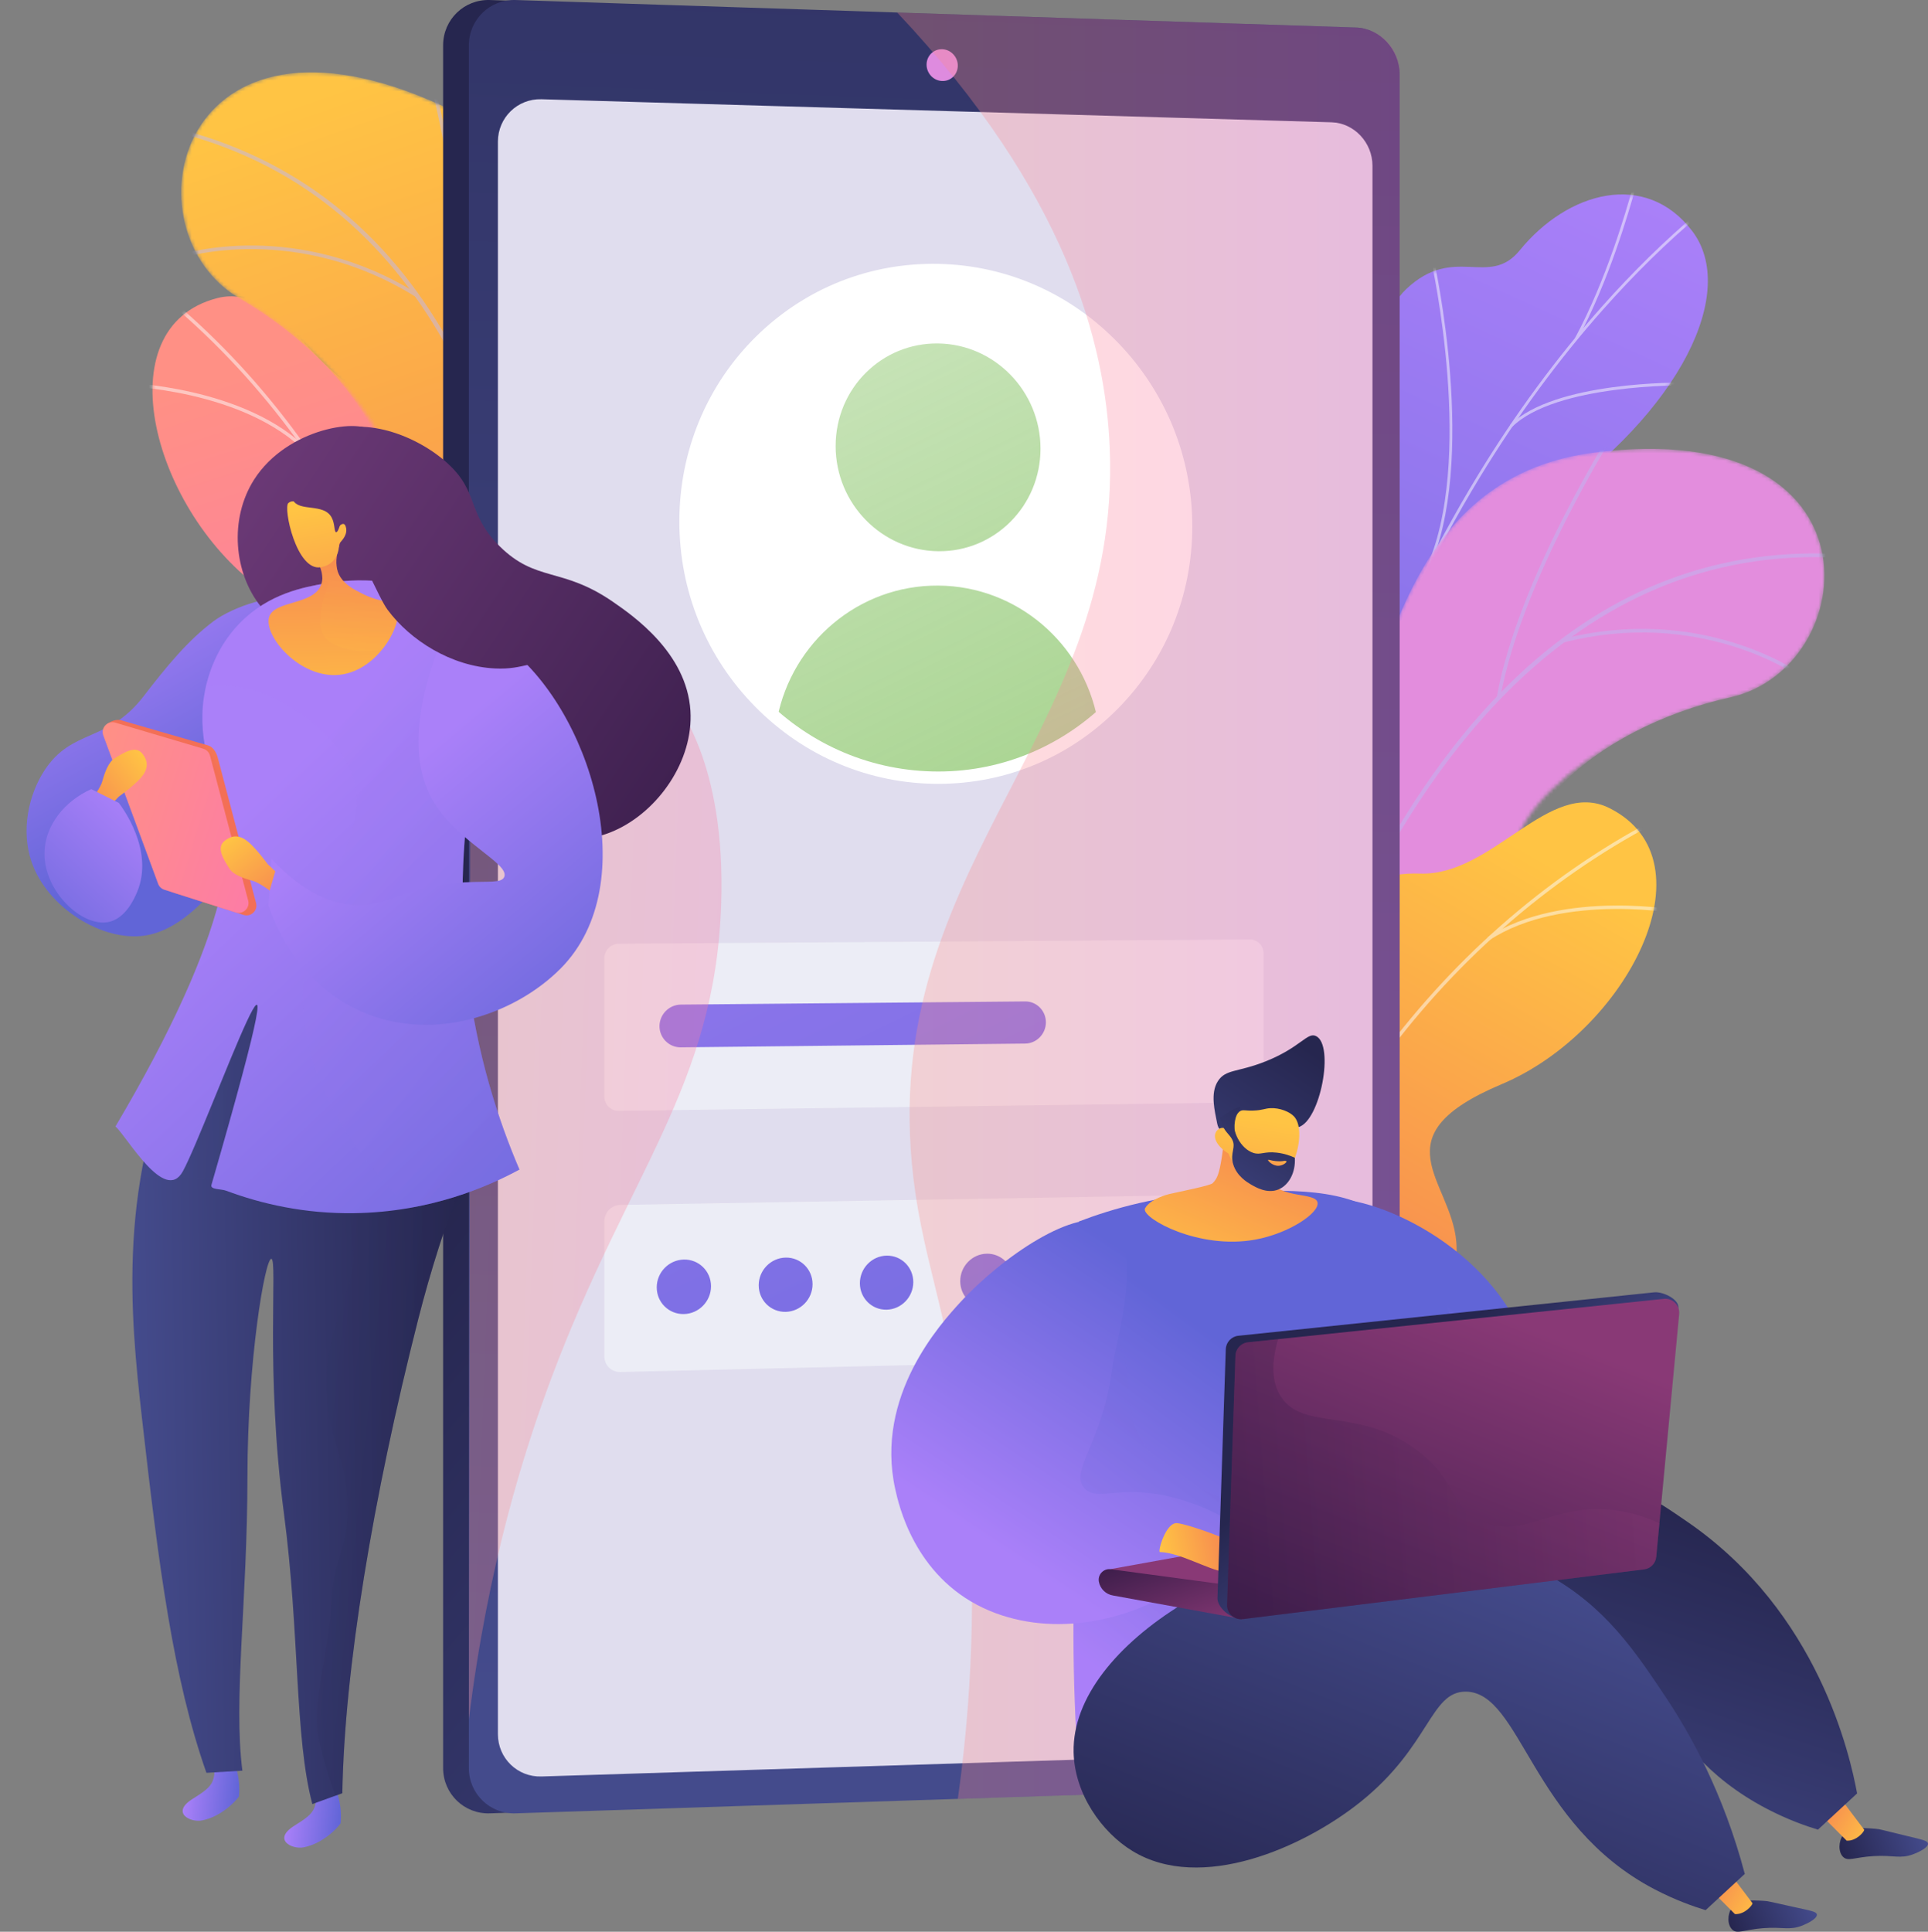 <svg width="538" height="539" viewBox="0 0 538 539" fill="none" xmlns="http://www.w3.org/2000/svg">
<rect x="0" y="0" width="538" height="539" fill="#808080" stroke="none"/>
<path d="M109.741 258.572C109.889 258.686 110.038 258.799 110.188 258.912C119.017 265.6 129.847 271.348 143.22 275.199C145.881 275.764 148.539 276.332 151.2 276.898C154.965 271.182 157.522 265.071 150.097 260.64C138.567 253.762 143.797 231.74 149.171 224.839C155.824 216.298 170.908 196.092 153.25 185.177C138.55 176.09 127.208 173.232 131.277 152.372C135.345 131.512 127.354 115.841 108.394 112.359C88.441 108.693 78.934 78.489 60.65 83.177C28.789 91.344 42.745 143.097 73.51 164.833C104.276 186.569 81.632 193.922 76.468 210.53C69.418 233.204 101.721 236.132 107.649 247.233C109.658 250.993 110.112 254.897 109.743 258.57L109.741 258.572Z" fill="url(#paint0_linear_120_1685)"/>
<mask id="mask0_120_1685" style="mask-type:luminance" maskUnits="userSpaceOnUse" x="42" y="82" width="120" height="200">
<path d="M105.643 271.014L148.497 281.471C152.472 276.01 158.39 265.591 150.097 260.642C138.567 253.764 143.797 231.743 149.171 224.841C155.824 216.3 170.908 196.094 153.25 185.179C138.55 176.092 127.208 173.234 131.277 152.374C135.345 131.514 127.354 115.843 108.394 112.361C88.441 108.695 78.934 78.491 60.65 83.179C28.789 91.346 42.745 143.099 73.51 164.835C104.276 186.571 81.632 193.924 76.468 210.532C69.418 233.206 101.721 236.134 107.649 247.235C112.298 255.94 108.642 265.408 105.643 271.012V271.014Z" fill="white"/>
</mask>
<g mask="url(#mask0_120_1685)">
<g style="mix-blend-mode:soft-light" opacity="0.5">
<path d="M127.463 269.191L128.419 269.234C131.548 199.386 100.782 128.359 48.126 83.874L47.509 84.604C99.944 128.902 130.58 199.632 127.463 269.191Z" fill="#FCFDFE"/>
<path d="M125.91 230.963L126.837 231.194C133.46 204.528 161.44 189.415 161.723 189.266L161.276 188.421C160.989 188.573 132.638 203.878 125.912 230.963H125.91Z" fill="#FCFDFE"/>
<path d="M127.691 256.326L128.616 256.088C121.696 229.104 73.438 213.529 72.951 213.375L72.662 214.286C73.144 214.438 120.903 229.854 127.691 256.326Z" fill="#FCFDFE"/>
<path d="M107.313 165.008L108.255 164.851C104.612 143.054 124.968 115.971 125.173 115.699L124.411 115.12C124.203 115.394 103.6 142.81 107.311 165.008H107.313Z" fill="#FCFDFE"/>
<path d="M85.502 126.335L86.184 125.666C68.553 107.695 34.57 106.75 34.228 106.743L34.208 107.699C34.545 107.706 68.147 108.643 85.502 126.335Z" fill="#FCFDFE"/>
</g>
</g>
<mask id="mask1_120_1685" style="mask-type:luminance" maskUnits="userSpaceOnUse" x="50" y="20" width="143" height="285">
<path d="M167.012 304.136L119.614 303.976C119.614 303.976 110.774 279.618 122.448 262.489C146.265 227.54 114.01 209.107 101.656 199.366C83.023 184.674 73.008 163.596 100.509 154.528C128.008 145.459 100.55 102.771 67.04 83.382C34.25 64.41 49.037 -4.861 123.778 29.684C168.412 50.315 161.25 97.715 163.321 122.512C165.392 147.309 202.232 149.485 189.52 179.726C178.66 205.556 158.128 224.349 173.687 242.185C189.246 260.021 190.794 279.968 167.014 304.136H167.012Z" fill="white"/>
</mask>
<g mask="url(#mask1_120_1685)">
<path d="M167.012 304.136L119.614 303.976C119.614 303.976 110.773 279.618 122.448 262.489C146.265 227.54 114.01 209.107 101.656 199.366C83.023 184.674 74.855 165.744 97.363 153.559C122.83 139.773 100.55 102.771 67.039 83.382C34.248 64.41 49.035 -4.861 123.776 29.684C168.41 50.315 161.248 97.715 163.319 122.512C165.39 147.309 202.23 149.485 189.518 179.726C178.658 205.556 158.126 224.349 173.685 242.185C189.244 260.021 190.792 279.968 167.012 304.136Z" fill="url(#paint1_linear_120_1685)"/>
<g style="mix-blend-mode:soft-light" opacity="0.5">
<path d="M146.483 308.469L145.5 308.286C145.615 307.676 156.788 246.609 149.622 182.728C143.021 123.876 119.046 50.524 42.331 35.289L42.525 34.307C76.675 41.089 103.393 59.75 121.934 89.772C136.747 113.756 146.396 144.999 150.618 182.635C157.797 246.662 146.596 307.859 146.483 308.469Z" fill="#BEB8F2"/>
<path d="M129.143 102.652L128.151 102.525C132.378 69.472 119.946 22.459 119.82 21.987L120.787 21.729C120.912 22.202 133.396 69.406 129.143 102.652Z" fill="#BEB8F2"/>
<path d="M116.238 82.987C82.626 61.875 51.121 71.842 50.807 71.946L50.495 70.996C50.814 70.89 82.746 60.768 116.77 82.14L116.238 82.989V82.987Z" fill="#BEB8F2"/>
<path d="M152.033 224.745C141.005 177.506 76.882 165.711 76.246 165.648L76.28 164.648C76.908 164.65 141.881 176.857 153.006 224.516L152.033 224.743V224.745Z" fill="#BEB8F2"/>
<path d="M152.41 204.745L151.431 204.538C157.834 174.253 190.761 153.511 191.094 153.304L191.622 154.154C191.293 154.358 158.724 174.881 152.412 204.745H152.41Z" fill="#BEB8F2"/>
<path d="M147.046 298.635C145.666 280.258 119.499 265.622 119.235 265.476L119.717 264.6C120.814 265.204 146.622 279.641 148.042 298.56L147.045 298.635H147.046Z" fill="#BEB8F2"/>
<path d="M149.886 284.21L148.899 284.038C151.399 269.683 173.153 253.757 180.301 248.524C181.311 247.784 182.183 247.145 182.316 247.001L183.061 247.668C182.876 247.875 182.298 248.3 180.892 249.33C173.824 254.503 152.315 270.252 149.886 284.208V284.21Z" fill="#BEB8F2"/>
</g>
</g>
<path d="M382.309 277.14C387.526 288.412 382.555 299.687 377.783 307.277C376.645 307.284 375.983 307.6 374.834 307.88C364.457 310.405 359.591 309.12 349.042 309.883C346.771 310.048 340.026 308.355 337.316 307.471L332.291 305.737C332.291 305.737 323.373 278.319 337.386 270.744C351.401 263.171 346.034 235.882 344.859 221C341.672 180.62 385.284 184.292 385.333 132.074C385.346 118.187 380.73 91.697 392.433 80.635C405.766 68.033 415.499 80.395 424.071 69.857C437.47 53.385 459.213 47.478 472.173 64.428C484.965 81.159 469.422 114.462 430.785 141.228C405.24 163.572 404.841 170.262 406.851 186.552C408.259 197.963 419.138 227.686 403.658 239.557C388.178 251.426 376.347 264.252 382.313 277.138L382.309 277.14Z" fill="url(#paint2_linear_120_1685)"/>
<mask id="mask2_120_1685" style="mask-type:luminance" maskUnits="userSpaceOnUse" x="329" y="54" width="148" height="263">
<path d="M371.047 316.506L333.135 306.735C333.135 306.735 323.372 278.321 337.385 270.746C351.399 263.173 346.032 235.884 344.857 221.002C341.671 180.622 385.282 184.293 385.332 132.076C385.345 118.189 380.728 91.698 392.431 80.637C405.764 68.034 415.497 80.397 424.069 69.859C437.469 53.387 459.211 47.48 472.171 64.43C484.963 81.16 469.42 114.464 430.783 141.23C405.238 163.574 404.839 170.264 406.849 186.554C408.257 197.965 419.136 227.688 403.657 239.559C388.177 251.428 376.347 264.254 382.311 277.14C391.386 296.748 371.049 316.505 371.049 316.505L371.047 316.506Z" fill="white"/>
</mask>
<g mask="url(#mask2_120_1685)">
<g style="mix-blend-mode:soft-light" opacity="0.5">
<path d="M354.533 310.31L353.762 310.214C354.335 305.623 354.969 301 355.645 296.473C360.664 262.955 368.627 231.119 379.316 201.848C388.374 177.047 399.509 153.736 412.413 132.562C422.791 115.536 434.365 99.793 446.811 85.772C455.561 75.916 464.65 67.005 473.825 59.288C475.423 57.942 477.134 56.657 478.787 55.413C480.991 53.757 483.269 52.043 485.301 50.176L485.826 50.749C483.766 52.642 481.471 54.367 479.254 56.036C477.608 57.273 475.907 58.554 474.325 59.885C465.181 67.576 456.119 76.462 447.393 86.29C434.976 100.277 423.432 115.982 413.077 132.969C400.198 154.099 389.086 177.362 380.046 202.116C369.375 231.337 361.424 263.123 356.413 296.589C355.737 301.111 355.103 305.726 354.533 310.312V310.31Z" fill="#FCFDFE"/>
<path d="M398.445 159.372L397.743 159.043C411.892 128.869 399.468 73.12 399.341 72.561L400.098 72.389C400.226 72.951 412.711 128.958 398.447 159.374L398.445 159.372Z" fill="#FCFDFE"/>
<path d="M366.257 247.254L365.521 247.008C372.739 225.375 413.215 208.676 413.624 208.51L413.915 209.229C413.511 209.394 373.362 225.958 366.257 247.252V247.254Z" fill="#FCFDFE"/>
<path d="M363.221 259.882L362.453 259.77C364.594 245.037 359.648 223.801 348.525 199.974C348.151 199.175 347.972 198.727 347.985 198.63L348.756 198.732L348.371 198.68L348.746 198.584C348.774 198.667 348.985 199.12 349.23 199.645C360.417 223.608 365.386 245.001 363.223 259.881L363.221 259.882Z" fill="#FCFDFE"/>
<path d="M355.696 301.944L354.993 301.617C361.895 286.744 385.483 280.875 385.72 280.818L385.902 281.572C385.668 281.63 362.44 287.412 355.696 301.944Z" fill="#FCFDFE"/>
<path d="M353.359 310.369C350.435 297.475 343.714 284.999 332.814 272.228L333.405 271.724C344.39 284.593 351.165 297.177 354.117 310.198L353.359 310.369Z" fill="#FCFDFE"/>
<path d="M440.197 94.665L439.514 94.297C448.315 77.959 453.778 58.753 455.572 52.443C456.006 50.916 456.161 50.378 456.248 50.2L456.946 50.541C456.882 50.677 456.634 51.55 456.32 52.657C454.519 58.988 449.041 78.255 440.199 94.667L440.197 94.665Z" fill="#FCFDFE"/>
<path d="M421.959 119.111L421.414 118.558C433.811 106.349 468.598 106.739 470.074 106.762L470.062 107.538C469.703 107.532 434.125 107.129 421.959 119.111Z" fill="#FCFDFE"/>
</g>
</g>
<mask id="mask3_120_1685" style="mask-type:luminance" maskUnits="userSpaceOnUse" x="312" y="125" width="198" height="264">
<path d="M320.75 374.796L365.978 388.979C365.978 388.979 381.764 368.435 375.812 348.577C363.668 308.059 399.984 300.247 414.704 294.698C436.905 286.33 452.821 269.267 429.347 252.306C405.873 235.344 444.947 202.959 482.748 194.613C519.738 186.447 526.573 115.945 444.892 126.265C396.111 132.427 388.616 179.776 379.15 202.785C369.684 225.795 333.908 216.726 336.889 249.396C339.435 277.302 353.328 301.427 333.108 313.723C312.887 326.019 305.385 344.562 320.75 374.794V374.796Z" fill="white"/>
</mask>
<g mask="url(#mask3_120_1685)">
<path d="M320.75 374.796L365.978 388.979C365.978 388.979 381.764 368.435 375.812 348.577C363.668 308.059 399.984 300.247 414.704 294.698C436.905 286.33 450.41 270.757 432.638 252.333C412.528 231.488 444.947 202.957 482.748 194.613C519.738 186.447 526.573 115.945 444.892 126.265C396.111 132.427 388.616 179.776 379.15 202.785C369.684 225.795 333.908 216.726 336.889 249.396C339.435 277.302 353.328 301.427 333.108 313.723C312.887 326.019 305.385 344.562 320.75 374.794V374.796Z" fill="#E38DDD"/>
<g style="mix-blend-mode:soft-light" opacity="0.5">
<path d="M339.01 385.134L340.004 385.256C340.08 384.641 347.882 323.05 374.014 264.326C398.09 210.225 443.105 147.559 520.835 156.243L520.946 155.248C486.345 151.382 455.239 161.09 428.492 184.097C407.126 202.477 388.487 229.34 373.092 263.938C346.903 322.797 339.088 384.519 339.01 385.134Z" fill="#BEB8F2"/>
<path d="M417.73 194.196L418.715 194.375C424.673 161.591 450.73 120.538 450.992 120.126L450.15 119.586C449.885 119.998 423.725 161.219 417.732 194.196H417.73Z" fill="#BEB8F2"/>
<path d="M435.972 179.354C474.392 169.398 501.409 188.43 501.677 188.622L502.263 187.811C501.991 187.615 474.612 168.306 435.721 178.386L435.972 179.354Z" fill="#BEB8F2"/>
<path d="M359.018 303.65C383.804 261.956 448.491 270.112 449.115 270.243L449.387 269.28C448.786 269.092 383.166 261.075 358.159 303.138L359.018 303.65Z" fill="#BEB8F2"/>
<path d="M364.703 284.473L365.699 284.571C368.747 253.766 343.627 224.033 343.372 223.738L342.613 224.388C342.864 224.682 367.709 254.097 364.703 284.473Z" fill="#BEB8F2"/>
<path d="M341.443 375.592C348.312 358.492 377.676 352.457 377.973 352.398L377.777 351.416C376.549 351.66 347.586 357.616 340.516 375.219L341.443 375.592Z" fill="#BEB8F2"/>
<path d="M343.095 360.982L344.087 361.117C346.042 346.679 330.118 324.917 324.886 317.765C324.147 316.754 323.508 315.882 323.425 315.704L322.512 316.114C322.627 316.368 323.048 316.948 324.077 318.355C329.25 325.425 344.994 346.941 343.093 360.98L343.095 360.982Z" fill="#BEB8F2"/>
</g>
</g>
<path d="M363.561 386.258C363.391 386.337 363.223 386.415 363.053 386.495C352.994 391.129 341.183 394.415 327.296 395.301C324.576 395.282 321.857 395.264 319.139 395.245C316.689 388.853 315.503 382.336 323.706 379.605C336.444 375.365 336.064 352.734 332.297 344.84C327.632 335.069 317.24 312.092 336.828 305.227C353.136 299.512 364.827 299.159 365.331 277.91C365.837 256.662 377.005 243.074 396.27 243.749C416.544 244.459 432.314 217.002 449.165 225.51C478.528 240.333 453.787 287.879 419.074 302.497C384.36 317.113 404.896 329.163 406.374 346.492C408.392 370.152 376.214 366.067 368.041 375.637C365.272 378.877 363.992 382.592 363.563 386.258H363.561Z" fill="url(#paint3_linear_120_1685)"/>
<mask id="mask4_120_1685" style="mask-type:luminance" maskUnits="userSpaceOnUse" x="317" y="223" width="146" height="178">
<path d="M364.893 399.29L320.794 400.292C318.084 394.105 314.543 382.655 323.704 379.607C336.442 375.367 336.062 352.736 332.295 344.841C327.63 335.07 317.238 312.094 336.827 305.229C353.134 299.513 364.825 299.16 365.329 277.912C365.835 256.664 377.003 243.076 396.269 243.751C416.543 244.461 432.312 217.004 449.163 225.512C478.527 240.335 453.785 287.881 419.072 302.499C384.358 317.114 404.894 329.165 406.372 346.494C408.39 370.154 376.213 366.069 368.039 375.639C361.631 383.14 363.169 393.175 364.893 399.291V399.29Z" fill="white"/>
</mask>
<g mask="url(#mask4_120_1685)">
<g style="mix-blend-mode:soft-light" opacity="0.5">
<path d="M343.973 392.822L343.03 392.659C354.969 323.769 400.266 261.014 461.244 228.884L461.689 229.73C400.968 261.725 355.861 324.22 343.973 392.824V392.822Z" fill="#FCFDFE"/>
<path d="M353.698 355.819L352.742 355.845C351.998 328.377 327.916 307.604 327.674 307.397L328.293 306.669C328.539 306.878 352.944 327.919 353.699 355.819H353.698Z" fill="#FCFDFE"/>
<path d="M346.513 380.208L345.659 379.777C358.211 354.912 408.687 350.071 409.195 350.026L409.282 350.978C408.779 351.024 358.826 355.816 346.513 380.208Z" fill="#FCFDFE"/>
<path d="M386.021 295.401L385.134 295.044C393.372 274.539 379.307 243.712 379.163 243.403L380.029 243C380.173 243.313 394.41 274.517 386.021 295.401Z" fill="#FCFDFE"/>
<path d="M415.624 262.319L415.101 261.518C436.177 247.757 469.572 254.137 469.908 254.204L469.723 255.143C469.393 255.076 436.373 248.771 415.624 262.319Z" fill="#FCFDFE"/>
</g>
</g>
<path d="M383.386 20.712V485.263C383.386 492.21 377.454 493.705 370.727 493.925L140.183 505.855L136.69 505.97C129.523 506.205 123.648 500.515 123.648 493.326V12.649C123.648 5.46 129.522 -0.227 136.69 0.006L141.43 0.161L372.819 18.167C379.545 18.387 383.386 13.764 383.386 20.71V20.712Z" fill="url(#paint4_linear_120_1685)"/>
<path d="M390.567 20.712V485.263C390.567 492.21 385.073 498.075 378.346 498.295L143.871 505.97C136.704 506.205 130.829 500.515 130.829 493.326V12.649C130.829 5.46 136.703 -0.227 143.871 0.006L378.346 7.68C385.073 7.9 390.567 13.764 390.567 20.712Z" fill="url(#paint5_linear_120_1685)"/>
<path d="M382.98 46.25V476.602C382.98 483.088 377.846 488.556 371.561 488.753L151.08 495.683C144.408 495.892 138.942 490.585 138.942 483.888V39.514C138.942 32.818 144.408 27.498 151.08 27.692L371.561 34.124C377.846 34.307 382.98 39.764 382.98 46.25Z" fill="#E0DDEE"/>
<path d="M267.27 18.303C267.27 20.751 265.321 22.677 262.915 22.603C260.508 22.531 258.555 20.485 258.555 18.034C258.555 15.582 260.508 13.658 262.915 13.734C265.321 13.81 267.27 15.856 267.27 18.303Z" fill="#DE8BDF"/>
<path d="M348.763 307.595L172.676 309.957C170.45 309.987 168.643 308.203 168.643 305.974V267.395C168.643 265.165 170.45 263.345 172.676 263.33L348.763 262.138C350.878 262.123 352.591 263.871 352.591 266.043V303.61C352.591 305.782 350.878 307.564 348.763 307.593V307.595Z" fill="#F4F7FA" fill-opacity="0.62"/>
<path d="M348.364 378.657L173.097 382.831C170.639 382.89 168.643 380.94 168.643 378.478V340.743C168.643 338.281 170.639 336.25 173.097 336.207L348.364 333.2C350.699 333.159 352.593 335.07 352.593 337.47V374.215C352.593 376.613 350.701 378.602 348.364 378.657Z" fill="#F4F7FA" fill-opacity="0.62"/>
<path d="M330.983 146.866C330.983 185.587 300.197 216.983 261.838 216.989C223.049 216.994 191.286 184.97 191.286 145.457C191.286 105.945 223.051 74.559 261.838 75.347C300.197 76.125 330.983 108.14 330.983 146.864V146.866Z" fill="white"/>
<path d="M290.348 125.183C290.348 141.139 277.616 153.953 261.859 153.805C246.042 153.657 233.18 140.516 233.18 124.455C233.18 108.394 246.044 95.582 261.859 95.835C277.616 96.088 290.348 109.227 290.348 125.183Z" fill="url(#paint6_linear_120_1685)"/>
<path d="M261.84 216.991C278.796 216.989 294.263 210.854 306.24 200.695C302.165 179.602 283.895 163.559 261.84 163.393C239.645 163.225 221.041 179.175 216.864 200.499C229.111 210.81 244.801 216.996 261.84 216.993V216.991Z" fill="url(#paint7_linear_120_1685)"/>
<path d="M286.079 291.186L189.976 292.236C186.706 292.271 184.029 289.615 184.029 286.332C184.029 283.049 186.706 280.339 189.976 280.31L286.079 279.424C289.256 279.395 291.854 282.016 291.854 285.247C291.854 288.478 289.256 291.151 286.079 291.186Z" fill="url(#paint8_linear_120_1685)"/>
<path d="M198.406 358.897C198.406 363.091 195.021 366.565 190.84 366.653C186.656 366.744 183.258 363.409 183.258 359.206C183.258 355.002 186.656 351.529 190.84 351.448C195.021 351.366 198.406 354.701 198.406 358.895V358.897Z" fill="url(#paint9_linear_120_1685)"/>
<path d="M226.742 358.317C226.742 362.494 223.385 365.953 219.238 366.041C215.086 366.13 211.717 362.81 211.717 358.624C211.717 354.437 215.086 350.978 219.238 350.899C223.383 350.819 226.742 354.139 226.742 358.317Z" fill="url(#paint10_linear_120_1685)"/>
<path d="M254.849 357.742C254.849 361.901 251.518 365.346 247.406 365.435C243.288 365.524 239.946 362.217 239.946 358.047C239.946 353.877 243.288 350.433 247.406 350.354C251.518 350.274 254.849 353.581 254.849 357.742Z" fill="url(#paint11_linear_120_1685)"/>
<path d="M282.729 357.171C282.729 361.313 279.426 364.744 275.345 364.833C271.26 364.921 267.946 361.625 267.946 357.474C267.946 353.322 271.26 349.891 275.345 349.812C279.424 349.732 282.729 353.028 282.729 357.171Z" fill="url(#paint12_linear_120_1685)"/>
<path d="M310.386 356.605C310.386 360.731 307.108 364.147 303.061 364.235C299.009 364.322 295.721 361.041 295.721 356.906C295.721 352.771 299.009 349.355 303.061 349.276C307.108 349.198 310.386 352.479 310.386 356.605Z" fill="url(#paint13_linear_120_1685)"/>
<path d="M261.829 218.71C242.59 218.71 224.468 211.09 210.797 197.253C197.109 183.399 189.569 165.005 189.569 145.459C189.569 125.913 197.218 107.396 211.105 93.778C224.752 80.397 242.778 73.238 261.875 73.63C280.865 74.016 298.678 81.848 312.032 95.684C325.361 109.494 332.701 127.669 332.701 146.866C332.701 166.062 325.356 184.103 312.019 197.652C298.656 211.227 280.836 218.706 261.838 218.708H261.827L261.829 218.71ZM260.405 77.055C242.763 77.055 226.158 83.835 213.511 96.236C200.288 109.2 193.006 126.682 193.006 145.461C193.006 164.239 200.192 181.632 213.241 194.837C226.262 208.015 243.519 215.272 261.831 215.274H261.842C299.02 215.268 329.269 184.582 329.269 146.869C329.269 109.157 299.005 77.826 261.807 77.072C261.339 77.062 260.87 77.057 260.406 77.057L260.405 77.055Z" fill="white"/>
<path style="mix-blend-mode:multiply" opacity="0.3" d="M390.567 20.448C390.567 13.553 385.101 7.902 378.215 7.679L250.349 3.494C297.779 53.783 308.442 95.976 309.66 124.808C313.135 207.109 242.272 242.965 255.448 332.971C259.06 357.644 267.048 373.141 270.168 415.765C272.829 452.104 270.048 482.18 267.277 501.933L378.346 498.297C385.073 498.077 390.567 492.214 390.567 485.265V20.448Z" fill="url(#paint14_linear_120_1685)"/>
<path style="mix-blend-mode:multiply" opacity="0.3" d="M201.247 252.304C202.596 212.66 189.019 196.088 185.42 192.027C182.88 189.16 180.526 187.129 162.957 172.617C149.904 161.835 139.025 152.897 131.304 146.564C131.147 257.622 130.99 368.677 130.833 479.735C136.093 437.107 146.204 404.959 153.895 384.432C175.427 326.969 199.518 303.17 201.247 252.302V252.304Z" fill="url(#paint15_linear_120_1685)"/>
<path d="M426.982 410.151C434.673 405.502 431.45 380.873 420.145 363.905C404.094 339.812 370.496 329.279 363.975 336.878C357.3 344.655 378.38 372.121 381.803 376.581C394.225 392.766 417.886 415.65 426.982 410.151Z" fill="url(#paint16_linear_120_1685)"/>
<path d="M514.308 512.031C512.991 513.776 512.923 516.78 514.323 518.133C515.701 519.462 517.484 518.214 522.825 517.898C528.548 517.56 530.157 518.776 533.941 517.36C535.469 516.787 538.144 515.489 537.991 514.375C537.884 513.591 536.439 513.31 531.593 512.151C524.715 510.508 524.733 510.382 523.292 510.275C519.677 510.001 516.047 509.728 514.306 512.033L514.308 512.031Z" fill="url(#paint17_linear_120_1685)"/>
<path d="M514.201 502.589L520.211 510.563C520.185 511.12 518.038 513.739 515.309 513.591L508.09 506.364L514.201 502.587V502.589Z" fill="url(#paint18_linear_120_1685)"/>
<path d="M483.258 532.334C481.976 534.107 481.972 537.113 483.402 538.434C484.808 539.734 486.563 538.449 491.898 538.02C497.613 537.562 499.248 538.743 503.002 537.248C504.518 536.643 507.164 535.288 506.988 534.177C506.865 533.395 505.414 533.146 500.545 532.09C493.633 530.591 493.648 530.467 492.207 530.388C488.586 530.192 484.952 529.994 483.26 532.334H483.258Z" fill="url(#paint19_linear_120_1685)"/>
<path d="M483.025 523.081L489.035 531.055C489.009 531.612 486.862 534.231 484.134 534.083L476.914 526.856L483.025 523.079V523.081Z" fill="url(#paint20_linear_120_1685)"/>
<path d="M301.045 340.834C310.04 337.387 323.832 333.255 340.982 332.614C360.291 331.893 375.801 331.314 386.85 340.045C423.613 369.093 405.593 445.643 402.934 454.159C399.775 464.287 393.763 471.167 393.763 471.167C390.157 475.295 386.619 477.705 384.703 478.973C357.051 497.28 339.86 508.661 321.709 504.01C319.294 503.391 308.32 499.583 302.262 490.448C301.184 488.82 300.507 486.733 300.337 483.818C297.518 435.63 303.199 387.247 301.045 340.83V340.834Z" fill="url(#paint21_linear_120_1685)"/>
<path style="mix-blend-mode:multiply" opacity="0.3" d="M316.902 398.269C313.212 388.18 317.026 376.628 308.81 371.589C305.799 369.742 302.057 368.962 297.984 369.053C298.488 404.523 299.203 439.958 300.082 476.975C300.373 489.201 301.9 489.805 313.752 500.515C327.482 512.924 338.781 508.922 359.064 504.852C332.489 488.517 325.88 479.633 328.587 465.117C331.741 448.211 362.678 443.205 361.427 431.187C360.101 418.449 324.964 420.325 316.902 398.269Z" fill="url(#paint22_linear_120_1685)"/>
<path d="M309.525 341.475C300.397 336.374 279.404 350.888 267.933 363.4C262.601 369.215 244.042 389.463 249.815 415.514C250.755 419.759 255.099 439.608 274.429 448.688C291.736 456.817 314.579 453.705 332.487 440.603C334.922 438.499 337.357 436.396 339.794 434.292C342.173 431.791 344.553 429.29 346.934 426.789C342.942 424.02 336.189 420.065 326.823 417.715C312.551 414.135 306.129 419.15 302.604 415.262C298.263 410.477 307.942 402.225 310.48 381.156C311.165 375.47 319.723 347.172 309.527 341.473L309.525 341.475Z" fill="url(#paint23_linear_120_1685)"/>
<path d="M326.1 498.193C327.223 518.268 334.767 507.147 351.841 489.136C369.824 470.167 412.136 436.826 440.377 449.555C461.41 459.034 459.368 487.077 492.994 504.678C498.917 507.778 504.103 509.556 507.29 510.523C510.933 507.151 514.576 503.781 518.217 500.41C516.263 489.927 507.537 449.956 471.054 424.76C462.234 418.667 445.402 406.935 424.117 407.208C366.574 407.952 325.062 479.679 326.098 498.193H326.1Z" fill="url(#paint24_linear_120_1685)"/>
<path d="M299.587 488.881C299.827 500.561 307.45 511.268 316.039 516.495C335.103 528.098 363.652 515.578 379.641 502.776C399.099 487.199 399.091 471.936 409.034 472.012C424.483 472.128 427.176 509.09 461.652 527.135C467.575 530.235 472.759 532.013 475.947 532.98C479.591 529.608 483.232 526.238 486.875 522.867C480.897 500.232 471.641 483.787 464.815 473.55C456.302 460.782 448.106 448.492 432.235 439.586C415.525 430.207 399.559 429.773 392.775 429.667C349.984 429 298.961 458.411 299.589 488.885L299.587 488.881Z" fill="url(#paint25_linear_120_1685)"/>
<path d="M415.75 418.721L309.82 437.834L340.56 445.893L417.368 425.556L415.75 418.721Z" fill="url(#paint26_linear_120_1685)"/>
<path d="M306.643 441.372C307.029 443.35 308.612 444.875 310.602 445.187L346.941 451.814L345.299 442.606L309.82 437.836C307.849 437.664 306.262 439.431 306.643 441.374V441.372Z" fill="url(#paint27_linear_120_1685)"/>
<path d="M323.663 433.054C322.987 433.035 325.308 424.702 328.469 424.992C331.628 425.283 347.9 430.895 349.91 434.124L351.922 437.353C351.922 437.353 345.644 439.1 341.432 438.545C337.218 437.991 329.167 433.198 323.665 433.054H323.663Z" fill="url(#paint28_linear_120_1685)"/>
<path d="M342.053 376.465L339.729 445.952C339.65 448.35 343.245 451.64 345.624 451.344L456.076 436.081C457.894 435.856 459.309 434.397 459.481 432.575L468.349 364.958C468.58 362.505 464.039 360.335 461.589 360.59L345.548 372.714C343.61 372.918 342.12 374.518 342.055 376.467L342.053 376.465Z" fill="url(#paint29_linear_120_1685)"/>
<path d="M344.743 378.282L342.417 447.771C342.338 450.169 344.418 452.071 346.797 451.777L458.766 437.9C460.582 437.675 461.999 436.216 462.171 434.394L468.567 366.659C468.798 364.204 466.727 362.152 464.277 362.409L348.236 374.533C346.299 374.735 344.808 376.337 344.743 378.286V378.282Z" fill="url(#paint30_linear_120_1685)"/>
<path style="mix-blend-mode:multiply" opacity="0.3" d="M414.664 425.015C404.536 421.601 407.396 413.403 395.057 404.397C378.779 392.517 363.63 399.36 357.405 389.665C355.467 386.644 354.283 381.807 356.639 373.652L348.236 374.53C346.299 374.731 344.808 376.334 344.743 378.282L342.417 447.771C342.338 450.169 344.418 452.071 346.797 451.777L458.766 437.9C460.582 437.675 461.999 436.216 462.171 434.394L463.054 425.046C459.5 423.407 455.295 421.991 450.467 421.388C433.728 419.297 426.325 428.946 414.664 425.017V425.015Z" fill="url(#paint31_linear_120_1685)"/>
<path d="M341.798 306.151C342.125 313.312 341.539 319.022 340.93 322.941C340.231 327.431 339.649 328.605 338.888 329.569C338.888 329.569 338.648 329.874 338.373 330.148C337.675 330.845 328.894 332.557 326.305 333.161C326.032 333.226 320.962 334.459 319.508 337.185C319.497 337.204 319.47 337.257 319.455 337.338C318.954 340.065 334.521 348.71 350.165 345.901C359.739 344.181 368.291 338.359 367.646 335.494C366.996 332.61 357.44 334.529 354.377 329.383C352.247 325.802 354.289 320.532 356.768 316.137C354.03 311.436 344.534 310.85 341.796 306.149L341.798 306.151Z" fill="url(#paint32_linear_120_1685)"/>
<path d="M362.336 314.503C368.453 312.726 372.399 291.648 367.252 289.101C364.792 287.883 362.968 292.247 353.158 296.153C345.306 299.279 341.988 298.268 339.816 301.715C337.669 305.122 338.988 310.053 339.664 313.551C339.958 315.068 340.939 315.784 341.713 317.053C342.785 318.813 344.457 321.604 347.165 326.253C347.693 325.176 348.425 323.858 349.43 322.475C349.818 321.943 351.357 319.872 355.915 316.776C358.826 314.797 361.636 314.708 362.336 314.504V314.503Z" fill="url(#paint33_linear_120_1685)"/>
<path d="M342.805 321.882C342.805 321.882 345.323 329.239 353.3 330.464C360.443 331.562 364.962 315.991 361.204 311.643C359.949 310.194 357.047 309.064 354.453 309.21C352.92 309.296 352.299 309.787 349.794 309.88C347.481 309.965 346.917 309.586 346.134 309.994C345.155 310.508 344.174 312.077 344.532 317.002C343.489 315.344 341.992 314.466 340.73 314.752C340.529 314.798 339.973 315.02 339.59 315.458C338.209 317.044 339.347 319.713 342.803 321.88L342.805 321.882Z" fill="url(#paint34_linear_120_1685)"/>
<path d="M346.025 308.979C346.31 309.308 344.99 310.345 344.518 312.124C343.598 315.573 346.199 320.532 349.714 321.68C351.793 322.359 352.659 321.207 356.254 321.612C358.481 321.863 360.228 322.54 361.313 323.041C361.573 327.104 359.694 330.682 356.753 331.886C353.587 333.181 350.332 331.252 348.972 330.444C348.061 329.904 345.144 328.181 344.137 324.933C343.088 321.547 345.17 320.107 343.653 317.639C342.888 316.395 341.685 315.663 340.856 313.397C340.631 312.782 340.507 312.253 340.437 311.902C342.679 310.377 345.615 308.508 346.025 308.983V308.979Z" fill="url(#paint35_linear_120_1685)"/>
<path d="M358.444 323.891C358.444 323.891 356.748 324.349 354.152 323.621C354.026 323.586 353.877 323.591 353.845 323.654C353.731 323.891 355.168 325.381 356.818 325.288C357.989 325.222 359.077 324.366 358.989 324.068C358.95 323.943 358.697 323.902 358.442 323.891H358.444Z" fill="url(#paint36_linear_120_1685)"/>
<path d="M8.777 240.411C5.842 231.782 7.898 221.863 12.428 214.932C20.084 203.216 30.062 207.288 40.056 194.297C46.523 185.894 52.405 178.717 59.584 173.341C64.866 169.387 77.362 164.909 82.243 168.018C96.849 177.321 70.05 256.531 40.504 261.04C28.682 262.844 13.191 253.381 8.777 240.413V240.411Z" fill="url(#paint37_linear_120_1685)"/>
<path d="M64.825 490.546C65.605 492.212 66.486 494.65 66.719 497.685C66.821 499.016 66.78 500.221 66.675 501.267C65.817 502.532 61.809 506.874 56.395 507.946C53.046 508.609 47.616 505.768 53.768 501.924C59.919 498.079 60.839 497.153 59.03 487.324C58.564 484.796 58.747 483.872 59.145 483.692C60.072 483.276 62.714 487.154 64.827 490.546H64.825Z" fill="url(#paint38_linear_120_1685)"/>
<path d="M93.189 498.053C93.969 499.718 94.85 502.156 95.083 505.192C95.185 506.523 95.144 507.728 95.039 508.774C94.181 510.038 90.172 514.38 84.76 515.452C81.41 516.116 75.98 513.275 82.132 509.43C88.283 505.585 89.203 504.659 87.394 494.831C86.928 492.302 87.111 491.378 87.508 491.199C88.436 490.783 91.078 494.661 93.191 498.053H93.189Z" fill="url(#paint39_linear_120_1685)"/>
<path d="M122.688 292.722C124.722 305.112 126.754 317.503 128.788 329.891C124.334 341.612 120.194 354.383 116.684 368.175C104.008 417.996 96.105 465.978 95.526 500.351C92.737 501.362 89.945 502.371 87.156 503.38C82.156 484.491 83.666 455.93 79.223 422.251C73.972 382.461 77.541 351.355 75.714 351.246C73.963 351.141 69.054 379.618 69.047 412.14C69.038 446.518 65.086 474.195 67.634 494.064C64.29 494.264 60.948 494.463 57.604 494.663C48.346 468.387 44.3 437.08 39.613 395.683C36.358 366.936 32.517 328.745 51.712 289.345C53.63 285.41 60.321 276.678 61.576 274.519C83.588 278.733 100.679 288.504 122.691 292.719L122.688 292.722Z" fill="url(#paint40_linear_120_1685)"/>
<path style="mix-blend-mode:multiply" opacity="0.25" d="M116.684 368.176C120.192 354.383 124.334 341.614 128.788 329.893C126.754 317.503 124.722 305.112 122.688 292.724C100.675 288.51 83.585 278.739 61.572 274.524C60.318 276.683 53.626 285.415 51.709 289.351C45.239 302.632 41.392 315.774 39.253 328.466C81.839 328 94.163 336.873 97.555 345.052C102.957 358.071 86.529 371.274 92.341 397.624C94.089 405.549 96.7 409.452 97.006 419.381C97.409 432.407 93.16 433.671 92.493 446.923C91.765 461.422 86.746 475.592 89.099 485.87C90.562 492.258 92.275 497.454 93.592 501.055C94.237 500.822 94.88 500.589 95.525 500.356C96.103 465.984 104.006 418 116.682 368.18L116.684 368.176Z" fill="url(#paint41_linear_120_1685)"/>
<path d="M104.44 120.784C105.806 122.61 103.777 125.059 103.373 133.976C103.188 138.056 103.434 141.476 103.707 143.904C103.785 146.102 103.908 148.141 104.08 149.94C104.206 151.261 104.341 152.293 104.531 153.391C104.882 155.428 105.386 157.45 106.027 159.398C106.07 159.528 106.007 159.664 105.883 159.718C105.876 159.722 105.868 159.724 105.861 159.725C105.724 159.77 105.578 159.696 105.532 159.559C104.884 157.587 104.374 155.542 104.017 153.48C103.825 152.367 103.688 151.322 103.563 149.988C103.472 149.04 103.397 148.021 103.332 146.954C103.04 149.766 102.981 152.87 103.979 157.016C107.01 169.6 97.248 177.883 89.554 178.216C80.68 178.6 74.667 171.565 72.806 169.262C65.309 159.982 63.867 144.86 70.916 133.801C80.154 119.313 101.093 116.307 104.439 120.782L104.44 120.784Z" fill="url(#paint42_linear_120_1685)"/>
<path d="M82.005 132.899C82.384 131.492 84.102 125.758 89.349 122.161C99.303 115.338 115.259 120.814 124.408 128.847C133.981 137.252 130 143.067 139.409 152.402C149.629 162.539 156.801 158.112 171.008 167.905C176.597 171.757 191.653 182.138 192.66 198.331C193.53 212.323 183.639 226.337 171.536 231.743C150.817 240.999 124.87 224.47 112.628 209.27C100.888 194.691 108.81 191.122 92.116 162.966C86.08 152.786 79.169 143.409 82.007 132.899H82.005Z" fill="url(#paint43_linear_120_1685)"/>
<path d="M67.074 173.713C59.505 181.378 57.467 190.595 56.87 194.715C55.015 207.529 60.046 217.98 61.227 220.727C66.808 233.699 64.751 259.267 32.218 314.325C35.31 316.904 45.972 335.997 51.016 326.841C57.892 314.358 89.082 226.536 59 330.612C58.603 331.984 61.67 331.708 63.063 332.227C73.056 335.96 85.055 338.679 98.691 338.509C120.061 338.242 136.346 330.995 144.953 326.336C139.115 312.719 133.004 294.29 130.39 271.923C125.402 229.253 135.781 194.841 143.014 176.284C136.418 171.722 115.527 158.511 90.812 162.781C84.654 163.846 75.046 165.641 67.072 173.716L67.074 173.713Z" fill="url(#paint44_linear_120_1685)"/>
<path style="mix-blend-mode:multiply" opacity="0.3" d="M130.39 271.92C125.402 229.25 135.781 194.837 143.013 176.28C136.418 171.718 115.527 158.507 90.812 162.777C84.654 163.842 75.046 165.639 67.072 173.713C61.045 179.816 58.531 186.894 57.454 191.61C57.639 191.578 57.894 191.537 58.197 191.495C73.418 189.391 90.998 201.645 97.01 213.235C107.04 232.577 83.967 248.381 84.545 279.036C84.857 295.608 92.055 315.201 114.062 337.083C127.894 334.693 138.552 329.799 144.955 326.335C139.117 312.717 133.006 294.288 130.392 271.92H130.39Z" fill="url(#paint45_linear_120_1685)"/>
<path d="M96.591 147.431C94.422 151.834 92.591 157.345 94.98 161.04C96.434 163.291 98.843 164.544 101.22 165.727C106.84 168.52 109.447 167.385 110.556 169.081C112.996 172.811 106.085 187.042 94.81 188.279C83.588 189.508 73.433 177.277 75.121 172.108C76.645 167.446 87.691 168.909 89.666 163.016C90.66 160.049 88.841 156.755 87.243 154.526L85.921 154.642L96.591 147.433V147.431Z" fill="url(#paint46_linear_120_1685)"/>
<path style="mix-blend-mode:multiply" opacity="0.4" d="M110.556 169.079C109.447 167.384 106.838 168.519 101.22 165.726C98.843 164.544 96.435 163.289 94.98 161.038C92.593 157.343 94.424 151.834 96.591 147.431L85.921 154.64L87.242 154.526C88.51 156.297 89.895 158.737 89.925 161.151C90.701 161.687 91.355 162.276 91.819 162.848C90.346 166.023 89.847 168.766 89.657 170.539C89.358 173.304 89.136 175.358 90.322 177.299C91.615 179.415 93.827 180.158 95.759 180.805C100.053 182.247 104.065 181.768 106.702 181.136C110.347 176.58 111.926 171.173 110.556 169.081V169.079Z" fill="url(#paint47_linear_120_1685)"/>
<path d="M94.621 151.675C94.621 151.675 94.994 157.33 89.495 158.276C82.718 159.443 78.983 141.66 80.462 140.363C82.177 138.858 84.335 141.485 88.617 139.729C90.42 138.989 91.639 136.307 93.021 138.749C94.595 141.526 94.553 146.914 94.553 146.914C94.553 146.914 95.942 145.315 96.458 146.875C97.13 148.916 95.778 150.485 94.621 151.677V151.675Z" fill="url(#paint48_linear_120_1685)"/>
<path d="M84.51 131.08C82.11 133.069 80.468 137.243 81.748 139.559C83.588 142.886 90.317 140.309 92.537 144.376C93.511 146.16 93.206 148.461 93.803 148.485C94.298 148.505 94.754 146.934 95.175 145.648C97.49 138.551 99.382 137.923 99.048 135.788C98.366 131.448 89.439 126.995 84.51 131.08Z" fill="url(#paint49_linear_120_1685)"/>
<path d="M124.338 175.67C131.812 176.145 132.562 173.901 140.835 179.966C164.592 197.379 180.001 246.496 156.445 270.234C143.342 283.437 119.429 291.499 99.087 281.421C82.526 273.217 76.418 256.999 74.936 252.655C75.21 248.302 75.481 243.949 75.755 239.596C85.057 249.636 93.047 252.173 98.844 252.483C108.712 253.012 112.809 247.121 129.688 246.189C136.263 245.827 139.936 246.485 140.702 244.694C142.287 240.993 127.938 235.03 121.182 224.059C116.257 216.063 113.271 202.005 124.341 175.668L124.338 175.67Z" fill="url(#paint50_linear_120_1685)"/>
<path d="M95.181 138.934C93.496 140.431 96.249 146.256 101.823 157.844C105.253 164.975 106.968 168.541 108.145 170.129C114.474 178.672 125.895 185.931 138.144 186.517C146.55 186.918 148.107 183.831 154.839 185.685C164.995 188.482 169.988 197.857 170.506 197.445C171.076 196.989 165.562 185.079 153.128 174.336C142.956 165.544 139.734 167.544 123.599 155.156C122.427 154.258 117.474 150.431 110.426 145.973C102.14 140.733 96.86 137.444 95.183 138.934H95.181Z" fill="url(#paint51_linear_120_1685)"/>
<path d="M29.042 204.532L46.319 247.298C46.613 248.091 47.254 248.703 48.058 248.958L67.975 255.287C70.033 255.942 72.001 254.067 71.452 251.978L60.805 211.547C60.562 210.621 59.865 208.569 58.101 208.007L33.84 200.991C31.678 200.349 28.259 202.414 29.042 204.53V204.532Z" fill="url(#paint52_linear_120_1685)"/>
<path d="M28.822 205.209L44.119 246.598C44.413 247.391 45.054 248.002 45.858 248.258L65.775 254.587C67.833 255.241 69.801 253.367 69.252 251.278L58.605 210.847C58.361 209.92 57.654 209.19 56.735 208.919L32.168 201.632C30.006 200.991 28.039 203.092 28.822 205.209Z" fill="url(#paint53_linear_120_1685)"/>
<path d="M76.817 243.097L74.722 241.139C74.722 241.139 71.744 237.065 69.501 235.091C67.258 233.117 65.062 232.719 62.681 234.62C60.299 236.518 62.322 239.66 64.044 242.4C65.091 244.067 68.044 245.124 70.501 245.764C72.228 246.213 75.254 248.47 75.254 248.47L76.819 243.097H76.817Z" fill="url(#paint54_linear_120_1685)"/>
<path d="M31.146 224.386L33.119 222.305C33.119 222.305 37.217 219.361 39.207 217.131C41.196 214.904 41.612 212.708 39.733 210.31C37.854 207.913 34.699 209.911 31.946 211.612C30.271 212.647 29.192 215.591 28.532 218.044C28.068 219.769 25.789 222.778 25.789 222.778L31.146 224.386Z" fill="url(#paint55_linear_120_1685)"/>
<path d="M25.46 220.183C28.013 221.457 30.568 222.73 33.121 224.006C33.903 225 43.208 237.222 38.24 248.943C37.594 250.468 35.152 256.232 30.333 257.252C22.897 258.827 12.066 248.629 12.417 237.682C12.651 230.346 17.878 223.606 25.46 220.183Z" fill="url(#paint56_linear_120_1685)"/>
<defs>
<linearGradient id="paint0_linear_120_1685" x1="83.658" y1="98.386" x2="141.793" y2="281.817" gradientUnits="userSpaceOnUse">
<stop stop-color="#FF9085"/>
<stop offset="1" stop-color="#FB6FBB"/>
</linearGradient>
<linearGradient id="paint1_linear_120_1685" x1="84.074" y1="27.878" x2="177.634" y2="296.482" gradientUnits="userSpaceOnUse">
<stop stop-color="#FFC444"/>
<stop offset="1" stop-color="#F36F56"/>
</linearGradient>
<linearGradient id="paint2_linear_120_1685" x1="450.985" y1="48.751" x2="313.392" y2="349.453" gradientUnits="userSpaceOnUse">
<stop stop-color="#AA80F9"/>
<stop offset="1" stop-color="#6165D7"/>
</linearGradient>
<linearGradient id="paint3_linear_120_1685" x1="423.44" y1="235.472" x2="327.265" y2="402.12" gradientUnits="userSpaceOnUse">
<stop stop-color="#FFC444"/>
<stop offset="1" stop-color="#F36F56"/>
</linearGradient>
<linearGradient id="paint4_linear_120_1685" x1="437.57" y1="415.682" x2="215.29" y2="226.169" gradientUnits="userSpaceOnUse">
<stop stop-color="#444B8C"/>
<stop offset="1" stop-color="#26264F"/>
</linearGradient>
<linearGradient id="paint5_linear_120_1685" x1="252.037" y1="481.964" x2="282.526" y2="-337.21" gradientUnits="userSpaceOnUse">
<stop stop-color="#444B8C"/>
<stop offset="1" stop-color="#26264F"/>
</linearGradient>
<linearGradient id="paint6_linear_120_1685" x1="215.62" y1="30.416" x2="429.679" y2="467.881" gradientUnits="userSpaceOnUse">
<stop stop-color="#6AB541" stop-opacity="0.27"/>
<stop offset="1" stop-color="#6AB541"/>
</linearGradient>
<linearGradient id="paint7_linear_120_1685" x1="186.281" y1="44.773" x2="400.339" y2="482.238" gradientUnits="userSpaceOnUse">
<stop stop-color="#6AB541" stop-opacity="0.27"/>
<stop offset="1" stop-color="#6AB541"/>
</linearGradient>
<linearGradient id="paint8_linear_120_1685" x1="132.9" y1="70.892" x2="346.96" y2="508.357" gradientUnits="userSpaceOnUse">
<stop stop-color="#AA80F9"/>
<stop offset="1" stop-color="#6165D7"/>
</linearGradient>
<linearGradient id="paint9_linear_120_1685" x1="65.987" y1="103.634" x2="280.046" y2="541.099" gradientUnits="userSpaceOnUse">
<stop stop-color="#AA80F9"/>
<stop offset="1" stop-color="#6165D7"/>
</linearGradient>
<linearGradient id="paint10_linear_120_1685" x1="89.134" y1="92.308" x2="303.193" y2="529.773" gradientUnits="userSpaceOnUse">
<stop stop-color="#AA80F9"/>
<stop offset="1" stop-color="#6165D7"/>
</linearGradient>
<linearGradient id="paint11_linear_120_1685" x1="112.091" y1="81.076" x2="326.149" y2="518.538" gradientUnits="userSpaceOnUse">
<stop stop-color="#AA80F9"/>
<stop offset="1" stop-color="#6165D7"/>
</linearGradient>
<linearGradient id="paint12_linear_120_1685" x1="134.864" y1="69.933" x2="348.924" y2="507.398" gradientUnits="userSpaceOnUse">
<stop stop-color="#AA80F9"/>
<stop offset="1" stop-color="#6165D7"/>
</linearGradient>
<linearGradient id="paint13_linear_120_1685" x1="157.455" y1="58.877" x2="371.513" y2="496.342" gradientUnits="userSpaceOnUse">
<stop stop-color="#AA80F9"/>
<stop offset="1" stop-color="#6165D7"/>
</linearGradient>
<linearGradient id="paint14_linear_120_1685" x1="250.349" y1="252.71" x2="390.567" y2="252.71" gradientUnits="userSpaceOnUse">
<stop stop-color="#FF9085"/>
<stop offset="1" stop-color="#FB6FBB"/>
</linearGradient>
<linearGradient id="paint15_linear_120_1685" x1="129.2" y1="313.081" x2="248.553" y2="317.518" gradientUnits="userSpaceOnUse">
<stop stop-color="#FF9085"/>
<stop offset="1" stop-color="#FB6FBB"/>
</linearGradient>
<linearGradient id="paint16_linear_120_1685" x1="389.307" y1="382.326" x2="403.085" y2="363.484" gradientUnits="userSpaceOnUse">
<stop stop-color="#AA80F9"/>
<stop offset="1" stop-color="#6165D7"/>
</linearGradient>
<linearGradient id="paint17_linear_120_1685" x1="536.277" y1="509.815" x2="513.985" y2="518.127" gradientUnits="userSpaceOnUse">
<stop stop-color="#444B8C"/>
<stop offset="1" stop-color="#26264F"/>
</linearGradient>
<linearGradient id="paint18_linear_120_1685" x1="522.564" y1="513.088" x2="503.112" y2="500.696" gradientUnits="userSpaceOnUse">
<stop stop-color="#FFC444"/>
<stop offset="1" stop-color="#F36F56"/>
</linearGradient>
<linearGradient id="paint19_linear_120_1685" x1="505.24" y1="529.66" x2="483.129" y2="538.441" gradientUnits="userSpaceOnUse">
<stop stop-color="#444B8C"/>
<stop offset="1" stop-color="#26264F"/>
</linearGradient>
<linearGradient id="paint20_linear_120_1685" x1="491.388" y1="533.578" x2="471.936" y2="521.186" gradientUnits="userSpaceOnUse">
<stop stop-color="#FFC444"/>
<stop offset="1" stop-color="#F36F56"/>
</linearGradient>
<linearGradient id="paint21_linear_120_1685" x1="304.748" y1="464.459" x2="360.323" y2="388.454" gradientUnits="userSpaceOnUse">
<stop stop-color="#AA80F9"/>
<stop offset="1" stop-color="#6165D7"/>
</linearGradient>
<linearGradient id="paint22_linear_120_1685" x1="306.682" y1="464.658" x2="364.097" y2="391.916" gradientUnits="userSpaceOnUse">
<stop stop-color="#AA80F9"/>
<stop offset="1" stop-color="#6165D7"/>
</linearGradient>
<linearGradient id="paint23_linear_120_1685" x1="277.314" y1="431.221" x2="326.115" y2="356.866" gradientUnits="userSpaceOnUse">
<stop stop-color="#AA80F9"/>
<stop offset="1" stop-color="#6165D7"/>
</linearGradient>
<linearGradient id="paint24_linear_120_1685" x1="409.892" y1="534.876" x2="449.802" y2="412.185" gradientUnits="userSpaceOnUse">
<stop stop-color="#444B8C"/>
<stop offset="1" stop-color="#26264F"/>
</linearGradient>
<linearGradient id="paint25_linear_120_1685" x1="421.044" y1="433.193" x2="370.831" y2="558.765" gradientUnits="userSpaceOnUse">
<stop stop-color="#444B8C"/>
<stop offset="1" stop-color="#26264F"/>
</linearGradient>
<linearGradient id="paint26_linear_120_1685" x1="387.204" y1="469.634" x2="367.323" y2="435.932" gradientUnits="userSpaceOnUse">
<stop stop-color="#311944"/>
<stop offset="1" stop-color="#893976"/>
</linearGradient>
<linearGradient id="paint27_linear_120_1685" x1="321.12" y1="428.099" x2="332.154" y2="459.561" gradientUnits="userSpaceOnUse">
<stop stop-color="#311944"/>
<stop offset="1" stop-color="#893976"/>
</linearGradient>
<linearGradient id="paint28_linear_120_1685" x1="323.875" y1="434.346" x2="350.353" y2="429.164" gradientUnits="userSpaceOnUse">
<stop stop-color="#FFC444"/>
<stop offset="1" stop-color="#F36F56"/>
</linearGradient>
<linearGradient id="paint29_linear_120_1685" x1="416.358" y1="420.634" x2="388.295" y2="386.614" gradientUnits="userSpaceOnUse">
<stop stop-color="#444B8C"/>
<stop offset="1" stop-color="#26264F"/>
</linearGradient>
<linearGradient id="paint30_linear_120_1685" x1="372.333" y1="483.841" x2="419.208" y2="367.073" gradientUnits="userSpaceOnUse">
<stop stop-color="#311944"/>
<stop offset="1" stop-color="#893976"/>
</linearGradient>
<linearGradient id="paint31_linear_120_1685" x1="339.779" y1="413.648" x2="461.466" y2="404.396" gradientUnits="userSpaceOnUse">
<stop stop-color="#311944"/>
<stop offset="1" stop-color="#893976"/>
</linearGradient>
<linearGradient id="paint32_linear_120_1685" x1="332.416" y1="362.419" x2="361.017" y2="296.709" gradientUnits="userSpaceOnUse">
<stop stop-color="#FFC444"/>
<stop offset="1" stop-color="#F36F56"/>
</linearGradient>
<linearGradient id="paint33_linear_120_1685" x1="324.232" y1="349.32" x2="362.902" y2="291.435" gradientUnits="userSpaceOnUse">
<stop stop-color="#444B8C"/>
<stop offset="1" stop-color="#26264F"/>
</linearGradient>
<linearGradient id="paint34_linear_120_1685" x1="351.616" y1="312.283" x2="340.518" y2="378.919" gradientUnits="userSpaceOnUse">
<stop stop-color="#FFC444"/>
<stop offset="1" stop-color="#F36F56"/>
</linearGradient>
<linearGradient id="paint35_linear_120_1685" x1="333.926" y1="344.861" x2="361.591" y2="303.449" gradientUnits="userSpaceOnUse">
<stop stop-color="#444B8C"/>
<stop offset="1" stop-color="#26264F"/>
</linearGradient>
<linearGradient id="paint36_linear_120_1685" x1="357.287" y1="321.356" x2="354.566" y2="329.422" gradientUnits="userSpaceOnUse">
<stop stop-color="#FFC444"/>
<stop offset="1" stop-color="#F36F56"/>
</linearGradient>
<linearGradient id="paint37_linear_120_1685" x1="24.968" y1="166.491" x2="59.623" y2="229.403" gradientUnits="userSpaceOnUse">
<stop stop-color="#AA80F9"/>
<stop offset="1" stop-color="#6165D7"/>
</linearGradient>
<linearGradient id="paint38_linear_120_1685" x1="52.039" y1="495.309" x2="67.143" y2="496.939" gradientUnits="userSpaceOnUse">
<stop stop-color="#AA80F9"/>
<stop offset="1" stop-color="#6165D7"/>
</linearGradient>
<linearGradient id="paint39_linear_120_1685" x1="80.404" y1="502.818" x2="95.507" y2="504.447" gradientUnits="userSpaceOnUse">
<stop stop-color="#AA80F9"/>
<stop offset="1" stop-color="#6165D7"/>
</linearGradient>
<linearGradient id="paint40_linear_120_1685" x1="37.486" y1="389.61" x2="129.826" y2="387.999" gradientUnits="userSpaceOnUse">
<stop stop-color="#444B8C"/>
<stop offset="1" stop-color="#26264F"/>
</linearGradient>
<linearGradient id="paint41_linear_120_1685" x1="33.563" y1="383.215" x2="122.291" y2="392.411" gradientUnits="userSpaceOnUse">
<stop stop-color="#444B8C"/>
<stop offset="1" stop-color="#26264F"/>
</linearGradient>
<linearGradient id="paint42_linear_120_1685" x1="232.096" y1="241.525" x2="68.992" y2="132.773" gradientUnits="userSpaceOnUse">
<stop stop-color="#311944"/>
<stop offset="1" stop-color="#6B3976"/>
</linearGradient>
<linearGradient id="paint43_linear_120_1685" x1="229.739" y1="245.057" x2="66.637" y2="136.305" gradientUnits="userSpaceOnUse">
<stop stop-color="#311944"/>
<stop offset="1" stop-color="#6B3976"/>
</linearGradient>
<linearGradient id="paint44_linear_120_1685" x1="68.545" y1="225.79" x2="191.169" y2="355.713" gradientUnits="userSpaceOnUse">
<stop stop-color="#AA80F9"/>
<stop offset="1" stop-color="#6165D7"/>
</linearGradient>
<linearGradient id="paint45_linear_120_1685" x1="79.096" y1="217.651" x2="212.038" y2="322.513" gradientUnits="userSpaceOnUse">
<stop stop-color="#AA80F9"/>
<stop offset="1" stop-color="#6165D7"/>
</linearGradient>
<linearGradient id="paint46_linear_120_1685" x1="93.681" y1="204.445" x2="92.121" y2="130.698" gradientUnits="userSpaceOnUse">
<stop stop-color="#FFC444"/>
<stop offset="1" stop-color="#F36F56"/>
</linearGradient>
<linearGradient id="paint47_linear_120_1685" x1="94.073" y1="194.178" x2="102.56" y2="134.368" gradientUnits="userSpaceOnUse">
<stop stop-color="#FFC444"/>
<stop offset="1" stop-color="#F36F56"/>
</linearGradient>
<linearGradient id="paint48_linear_120_1685" x1="87.706" y1="141.437" x2="98.528" y2="203.031" gradientUnits="userSpaceOnUse">
<stop stop-color="#FFC444"/>
<stop offset="1" stop-color="#F36F56"/>
</linearGradient>
<linearGradient id="paint49_linear_120_1685" x1="236.638" y1="234.713" x2="73.536" y2="125.962" gradientUnits="userSpaceOnUse">
<stop stop-color="#311944"/>
<stop offset="1" stop-color="#6B3976"/>
</linearGradient>
<linearGradient id="paint50_linear_120_1685" x1="107.99" y1="218.212" x2="173.146" y2="295.767" gradientUnits="userSpaceOnUse">
<stop stop-color="#AA80F9"/>
<stop offset="1" stop-color="#6165D7"/>
</linearGradient>
<linearGradient id="paint51_linear_120_1685" x1="232.301" y1="241.212" x2="69.201" y2="132.461" gradientUnits="userSpaceOnUse">
<stop stop-color="#311944"/>
<stop offset="1" stop-color="#6B3976"/>
</linearGradient>
<linearGradient id="paint52_linear_120_1685" x1="84.79" y1="206.701" x2="63.502" y2="220.051" gradientUnits="userSpaceOnUse">
<stop stop-color="#FFC444"/>
<stop offset="1" stop-color="#F36F56"/>
</linearGradient>
<linearGradient id="paint53_linear_120_1685" x1="23.584" y1="219.779" x2="108.603" y2="246.767" gradientUnits="userSpaceOnUse">
<stop stop-color="#FF9085"/>
<stop offset="1" stop-color="#FB6FBB"/>
</linearGradient>
<linearGradient id="paint54_linear_120_1685" x1="63.502" y1="234.018" x2="82.909" y2="258.359" gradientUnits="userSpaceOnUse">
<stop stop-color="#FFC444"/>
<stop offset="1" stop-color="#F36F56"/>
</linearGradient>
<linearGradient id="paint55_linear_120_1685" x1="40.32" y1="211.129" x2="15.816" y2="230.325" gradientUnits="userSpaceOnUse">
<stop stop-color="#FFC444"/>
<stop offset="1" stop-color="#F36F56"/>
</linearGradient>
<linearGradient id="paint56_linear_120_1685" x1="38.862" y1="226.351" x2="2.783" y2="265.656" gradientUnits="userSpaceOnUse">
<stop stop-color="#AA80F9"/>
<stop offset="1" stop-color="#6165D7"/>
</linearGradient>
</defs>
</svg>
